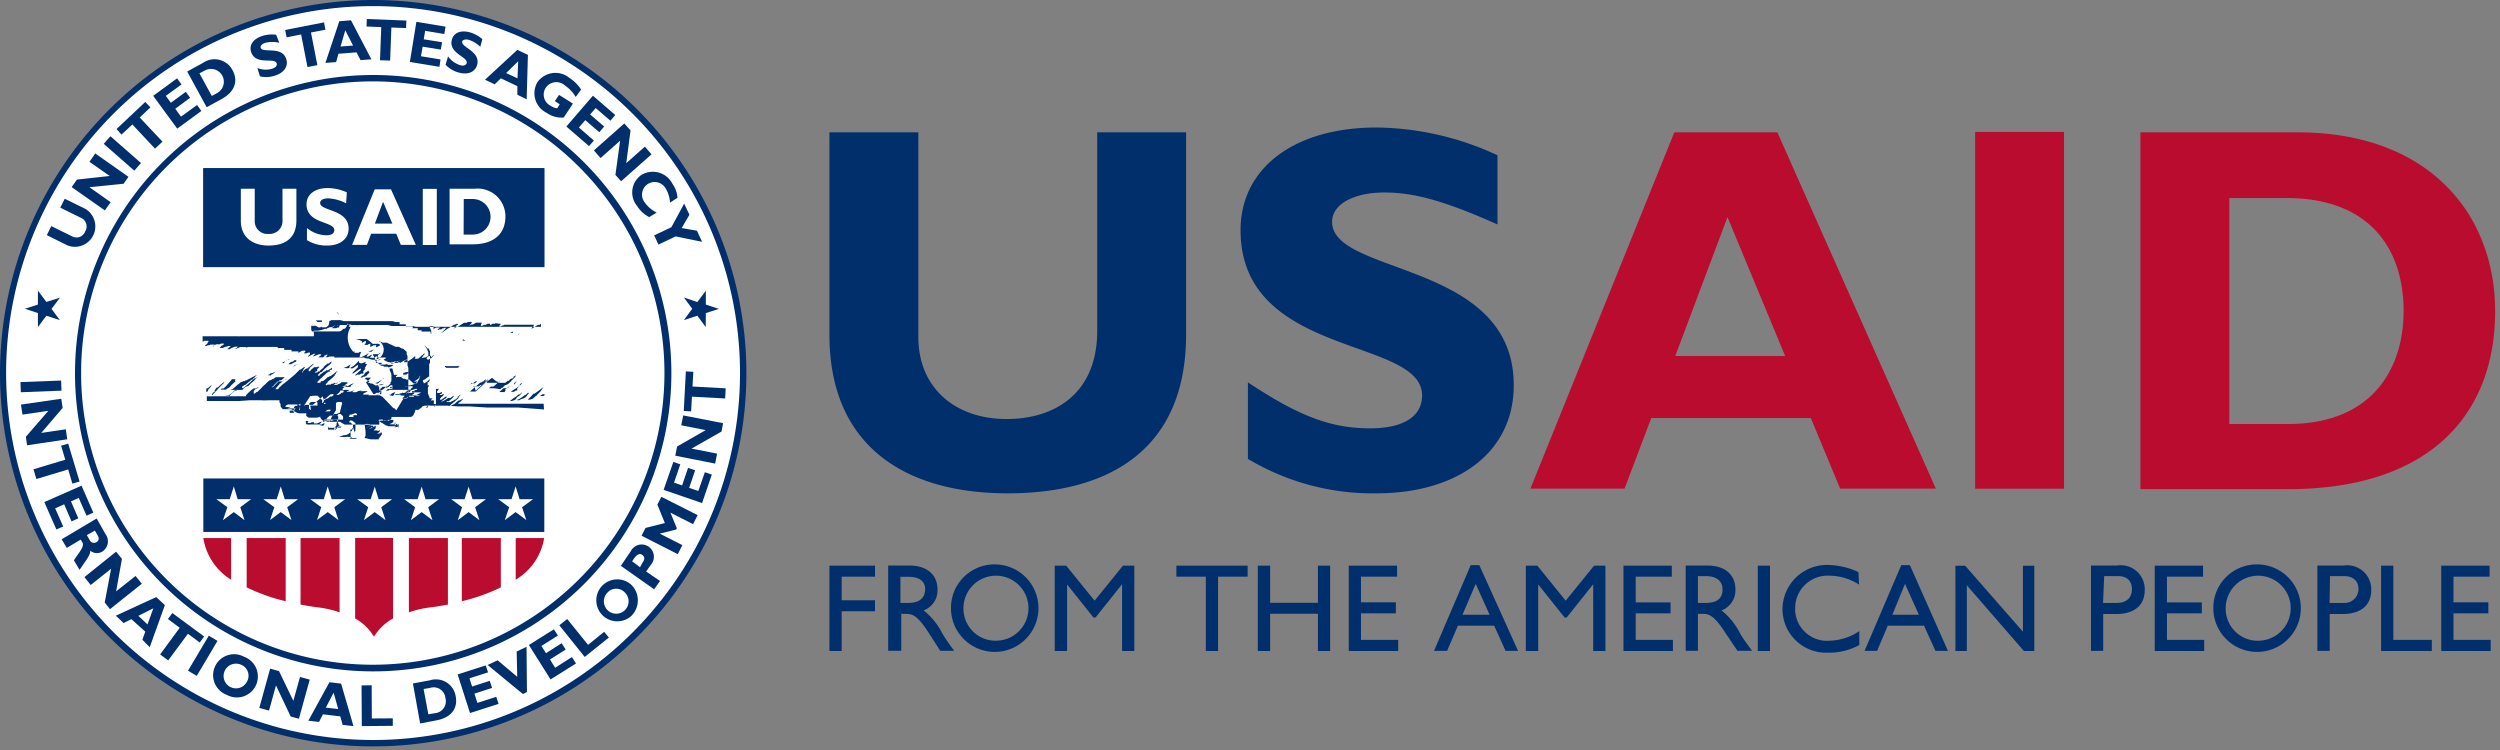 <svg width="180" height="54" fill="none" xmlns="http://www.w3.org/2000/svg"><rect width="100%" height="100%" fill="#808080" stroke="none"/><path d="M.25 26.86a26.65 26.65 0 1126.61 26.67A26.64 26.64 0 01.25 26.86z" fill="#fff"/><path d="M26.86 48.1A21.24 21.24 0 105.62 26.86 21.25 21.25 0 0026.86 48.1z" fill="#fff"/><path d="M85.4 9.53v14.54c0 8.51-5.8 11.45-12.84 11.45-7.46 0-12.84-3.46-12.84-11.41V9.53h6.4v14.73c0 3.69 2.67 5.91 6.36 5.91 3.39 0 6.52-1.77 6.52-6.36V9.53h6.4zm22.42 6.63c-3.73-1.66-5.95-2.3-8.14-2.3-2.19 0-3.77.83-3.77 2.11 0 3.88 13.08 2.79 13.08 11.76 0 4.93-4.15 7.79-9.87 7.79a17.49 17.49 0 01-9.27-2.48v-5.51c3.69 2.45 6 3.31 8.78 3.31 2.44 0 3.76-.86 3.76-2.37 0-4.22-13.07-2.68-13.07-11.9 0-4.45 3.84-7.39 9.8-7.39 3.01.038 5.976.72 8.7 2v4.98zM63 41.52h-2.4v1.7H63v.79h-2.4v2.86h-.88v-6.14H63v.79zm2.5-.8c1.24 0 2 .66 2 1.72a1.54 1.54 0 01-1 1.51 5 5 0 011.37 1.7c.26.42.41.63.83 1.21h-1l-.81-1.26c-.81-1.26-1.18-1.4-1.63-1.4h-.37v2.66h-.94v-6.14h1.55zm-.67 2.69h.57c.94 0 1.21-.49 1.21-1s-.36-.88-1.21-.88h-.57v1.88zm6.93-2.77a3.15 3.15 0 11-3.29 3.15 3.13 3.13 0 013.29-3.15zm0 5.49a2.34 2.34 0 10-2.39-2.34 2.308 2.308 0 002.39 2.34zm9.91.74h-.88v-4.78h-.02l-1.89 2.37h-.15l-1.89-2.37h-.01v4.78h-.89v-6.14h.83l2.04 2.52 2.04-2.52h.82v6.14zm8.16-5.35H87.7v5.35h-.88v-5.35H84.7v-.79h5.13v.79zm5.94 5.35h-.88v-2.68h-3.44v2.68h-.89v-6.14h.89v2.67h3.44v-2.67h.88v6.14zm4.82-5.35h-2.6v1.85h2.51v.79h-2.51v1.91h2.68v.8h-3.56v-6.14h3.48v.79zm8.71 5.34h-.9l-.82-1.81h-2.61l-.78 1.81h-.94l2.64-6.17h.62l2.79 6.17zm-4-2.6h1.95l-1-2.22-.95 2.22zm10.29 2.61h-.88v-4.78h-.02l-1.89 2.37h-.15l-1.89-2.37h-.01v4.78h-.89v-6.14h.83l2.04 2.52 2.04-2.52h.82v6.14zm4.78-5.35h-2.6v1.85h2.51v.79h-2.51v1.91h2.68v.8h-3.56v-6.14h3.48v.79zm2.58-.8c1.25 0 2 .66 2 1.72a1.55 1.55 0 01-1 1.51 4.997 4.997 0 011.36 1.7c.26.42.42.63.84 1.21h-1.05l-.85-1.26c-.81-1.26-1.18-1.4-1.63-1.4h-.37v2.66h-.88v-6.14h1.58zm-.7 2.69h.56c1 0 1.22-.49 1.21-1-.01-.51-.35-.93-1.21-.93h-.56v1.93zm5.19-2.68h-.88v6.14h.88v-6.14zm6.41 1.36a4.003 4.003 0 00-2.11-.64 2.342 2.342 0 00-2.49 2.35 2.29 2.29 0 002.48 2.33 4 4 0 002.14-.69v1a4.431 4.431 0 01-2.22.55 3.14 3.14 0 01-3.31-3.07 3.2 3.2 0 013.37-3.24c.727.026 1.442.2 2.1.51l.04.9zm6.4 4.77h-.9l-.82-1.81h-2.61l-.77 1.81h-.9l2.64-6.17h.62l2.74 6.17zm-4-2.6h1.91l-1-2.22-.91 2.22zm10.22 2.61h-.75l-4.11-4.73v4.73h-.82v-6.14h.7l4.16 4.75v-4.75h.82v6.14zm5.95-6.15a1.72 1.72 0 012 1.77c0 1-.64 1.72-2.07 1.72h-.92v2.65h-.88v-6.14h1.87zm-1 2.69h1c.66 0 1.08-.35 1.08-1 0-.45-.24-.93-1-.93h-1l-.08 1.93zm7.2-1.89h-2.6v1.85h2.51v.79h-2.51v1.91h2.68v.8h-3.56v-6.14h3.48v.79zm4.04-.88a3.15 3.15 0 11-3.3 3.15 3.125 3.125 0 012.045-2.96 3.132 3.132 0 011.255-.19zm0 5.49a2.337 2.337 0 002.111-1.492 2.335 2.335 0 00-.551-2.526 2.34 2.34 0 00-3.97 1.678 2.307 2.307 0 00.691 1.685 2.285 2.285 0 001.699.655m6.09-5.41a1.73 1.73 0 012 1.77c0 1-.65 1.72-2.07 1.72h-.92v2.65h-.89v-6.14h1.88zm-1 2.69h1a.998.998 0 001.08-1c0-.45-.25-.93-1.05-.93h-1l-.03 1.93zm4.59 2.66h2.77v.8h-3.65v-6.14h.88v5.34zm6.93-4.55h-2.6v1.85h2.51v.79h-2.51v1.91h2.68v.8h-3.56v-6.14h3.48v.79zM0 26.86A26.87 26.87 0 1026.86 0 26.89 26.89 0 000 26.86zm.44 0a26.42 26.42 0 1126.42 26.42A26.45 26.45 0 01.44 26.86z" fill="#002F6C"/><path d="M5.4 26.86A21.47 21.47 0 1026.86 5.4 21.48 21.48 0 005.4 26.86zm.44 0a21 21 0 1142 0 21 21 0 01-42 0z" fill="#002F6C"/><path d="M39.19 34.45H14.64v3.85h24.55v-3.85zm0-22.34H14.64v7.12h24.55v-7.12z" fill="#002F6C"/><path d="M39.19 12.11H14.64v7.12h24.55v-7.12zm11.63 10.43l-.01 1.01-.6-.82-.97.32.6-.82-.6-.81.97.33.61-.82v1l.94.31-.94.3zm-48.09-.61v-1.01l.61.82.98-.31-.61.81.6.81-.97-.32-.61.82v-1.01l-.94-.31.94-.3zm1.93-7.62l1.49.73a1.47 1.47 0 01-1.29 2.63l-1.49-.74.32-.65 1.51.74a.66.66 0 00.93-.35.68.68 0 00-.33-1l-1.46-.72.32-.64zm4.59-1.58l-.35.5-2.46.25 1.53 1.08-.42.59-2.39-1.68.38-.54 2.36-.26-1.46-1.02.42-.6 2.39 1.68zm-1.3-2.922l-.482.549 2.204 1.93.481-.548-2.204-1.931zm2.88-2.078l-.77.73 1.64 1.74-.54.5-1.63-1.74-.78.73-.36-.4 2.07-1.95.37.39zm3.67.26l-1.74 1.27-1.73-2.36 1.72-1.26.32.44-1.13.82.36.5 1.08-.79.31.43-1.07.79.41.57 1.16-.84.31.43zm.11-3.46a1.46 1.46 0 012.13.52c.4.73.23 1.53-.8 2.09l-1.06.58-1.4-2.57 1.13-.62zm.64 2.38l.42-.23a.925.925 0 00-.89-1.62l-.42.22.89 1.63zm4.86-3.83a2.17 2.17 0 00-1 0c-.25.08-.38.22-.34.36.14.42 1.52-.16 1.84.81.17.53-.18 1-.8 1.19a2 2 0 01-1.09.06l-.19-.6a1.64 1.64 0 001.06.05c.27-.09.38-.23.33-.39-.15-.46-1.51.18-1.84-.82-.16-.49.15-.94.8-1.15a2.34 2.34 0 011-.09l.23.58zm3.32-.94l-1.04.2.46 2.35-.71.14-.46-2.35-1.04.21-.11-.53 2.8-.55.1.53zm3.31 2.13l-.78.06-.29-.56-1.3.1-.17.6-.77.06 1-3 .84-.07 1.47 2.81zm-1.88-2.09l-.34 1.17.9-.07-.56-1.1zm4.38-.16l-1.06-.04-.09 2.38-.73-.02.09-2.39-1.06-.04.02-.54 2.85.11-.02.54zm2.4 2.79l-2.13-.35.47-2.89 2.1.35-.09.53-1.38-.23-.1.61 1.32.21-.09.53-1.31-.21-.12.69 1.41.23-.08.53zm2.94-1.44a2.12 2.12 0 00-.82-.5c-.25-.07-.44 0-.48.11-.12.43 1.35.71 1.07 1.7-.16.54-.7.72-1.33.54a2 2 0 01-.94-.56l.18-.6c.213.296.514.516.86.63.26.08.44 0 .48-.14.13-.46-1.35-.7-1.06-1.71.14-.49.65-.69 1.3-.51a2.4 2.4 0 01.89.49l-.15.55zm3.34 3.78l-.67-.33V6.2l-1.19-.56-.44.43-.7-.33 2.33-2.15.76.36-.09 3.2zm-.61-2.74l-.87.85.82.38.05-1.23zm4.14 2.57a2.54 2.54 0 00-.77-.82.92.92 0 00-1.4.18.901.901 0 00.37 1.28c.141.095.302.156.47.18l.18-.29-.35-.23.3-.45 1 .63-.66 1a1.85 1.85 0 01-1.24-.34 1.57 1.57 0 01-.65-2.21 1.59 1.59 0 012.3-.3c.337.216.623.503.84.84l-.39.53zm.96 3.54l-1.63-1.41 1.91-2.22 1.61 1.39-.35.41-1.06-.91-.4.46 1.01.87-.35.41-1.01-.87-.46.53 1.08.94-.35.4zm2.31 2.53l-.41-.46.34-2.46-1.41 1.25-.48-.55 2.19-1.94.45.5-.31 2.36 1.34-1.19.48.55-2.19 1.94zm2.02 2.58a2.24 2.24 0 01-.87-.8 1.53 1.53 0 01.32-2.24 1.59 1.59 0 012.23.65 2 2 0 01.36 1l-.54.35a2.2 2.2 0 00-.3-1 .91.91 0 10-1.51 1c.222.304.513.55.85.72l-.54.32zm1.6.73l.92-1.7.38.8-.56.96 1.1.19.37.8-1.9-.39-1.24.59-.31-.66 1.24-.59zM4.4 27.399l-2.928.112.028.73 2.928-.113-.028-.73zM1.95 32.06l-.09-.61 1.62-1.87-1.86.27-.11-.72 2.9-.42.1.66-1.54 1.8 1.77-.26.1.72-2.89.43zm3.26 2.76l-.3-1.02-2.29.69-.21-.7 2.29-.69-.3-1.01.51-.15.82 2.73-.52.15zm-1.15 3.3l-.87-1.97 2.68-1.18.85 1.94-.49.22-.56-1.28-.56.25.53 1.22-.49.22-.53-1.23-.65.29.58 1.31-.49.21zm3.54.34a.87.87 0 01-.23 1.25.74.74 0 01-.87-.06c0 .33-.24.59-.77 1.38l-.41-.69c.38-.59.8-1 .6-1.31l-.11-.18-1 .6-.37-.62 2.52-1.5.64 1.13zm-1.35.07l.2.34a.34.34 0 00.49.17c.19-.11.22-.29.07-.53l-.18-.31-.58.33zm1.67 5.33l-.38-.48.46-2.43-1.47 1.17-.45-.57 2.28-1.83.42.52-.42 2.34 1.4-1.11.45.56-2.29 1.83zm2.86 2.74l-.53-.54.21-.58-1-.9-.56.28-.56-.53 2.91-1.34.62.58-1.09 3.03zm.26-2.8l-1.08.54.66.62.42-1.16zm3.34 2.46l-.85-.63-1.42 1.92-.58-.43 1.41-1.92-.85-.63.32-.43 2.29 1.69-.32.43zm.653-.49l-1.495 2.52.628.372 1.495-2.52-.628-.372zm1.297 4.26a1.513 1.513 0 01-.85-2.043 1.51 1.51 0 012.1-.697 1.508 1.508 0 01.85 2.043 1.512 1.512 0 01-2.1.697zm1-2.18a.89.89 0 10.47 1.19.85.85 0 00-.47-1.19zm4.19 3.9l-.59-.16-1.06-2.24-.5 1.81-.7-.19.78-2.83.64.18 1.03 2.14.48-1.72.7.19-.78 2.82zm3.93.53l-.78-.09-.17-.61-1.25-.15-.28.55-.77-.09 1.52-2.77.84.1.89 3.06zm-1.43-2.41l-.56 1.08.89.1-.33-1.18zm4.26 2.39l-2.23.02-.02-2.93.73-.01.01 2.39 1.51-.01v.54zm2.68-3.28a1.44 1.44 0 011.85 1.15c.16.83-.26 1.53-1.41 1.74l-1.15.22-.52-2.88 1.23-.23zm-.12 2.45l.46-.08a.86.86 0 00.77-1.09.849.849 0 00-1.11-.73l-.46.08.34 1.82zm5.06-.75l-2.06.66-.89-2.78 2.02-.65.17.5-1.34.43.19.59 1.27-.41.17.51-1.27.41.21.67 1.36-.44.17.51zm2.04-.85l-.29.14-2.54-2.09.72-.34 1.41 1.19-.04-1.82.71-.34.03 3.26zm3.53-2.06l-1.83 1.15-1.56-2.48 1.8-1.13.29.45-1.19.75.33.52 1.13-.72.29.46-1.13.71.37.6 1.21-.77.29.46zm2.37-1.87l-1.74 1.4-1.83-2.28.57-.45 1.5 1.86 1.16-.94.34.41zm1.61-1.55a1.51 1.51 0 110-2.25 1.57 1.57 0 010 2.25zm-1.75-1.64a.89.89 0 101.28-.06.85.85 0 00-1.28.06zm1.72-3.03a.878.878 0 011.538-.043.88.88 0 01-.108 1.043l-.33.47 1 .68-.42.6-2.4-1.69.72-1.06zm.66 1.16l.17-.31c.2-.28.17-.44 0-.57-.17-.13-.36-.08-.59.24l-.15.21.57.43zm1.25-4.51l.29-.56 2.61 1.32-.33.65-1.63-.83.46 1.12-.05.1-1.18.29 1.63.83-.33.65-2.61-1.33.29-.56 1.39-.35-.54-1.33zm3.92-2.16l-.7 2.05-2.77-.95.7-2.01.5.17-.45 1.32.58.2.43-1.26.51.17-.43 1.27.66.22.47-1.35.5.17zm.81-3.7l-.11.6-2.16 1.23 1.84.36-.14.72-2.87-.57.13-.66 2.06-1.18-1.76-.35.14-.71 2.87.56zm-2.14-3.7l-.06 1.06 2.39.13-.04.73-2.39-.13-.06 1.06-.53-.03.15-2.85.54.03z" fill="#002F6C"/><path fill-rule="evenodd" clip-rule="evenodd" d="M23.04 29.32a.231.231 0 00-.07-.07h-.06v.18a.699.699 0 00-.16.14l.2-.07H23m1.3-7.04v.06l.06.14v-.07a.33.33 0 00-.06-.12h-.07a.329.329 0 00-.1 0m.43.79l-.09.08s-.08.08-.13.07a.07.07 0 01-.06 0v-.11l-.07.07h-.05a.459.459 0 01-.07.07l-.07.07-.06.06-.07.06h-.05.36l.12-.05h.1v-.06l.06-.14c.01-.04.01-.08 0-.12l-.11.15m-.65.01l-.08.08s-.06.06-.1.09h-.05l-.09.09h.1l.2-.22a.76.76 0 00.16-.26m-.67.33h-.06l-.08.07-.05.05a.18.18 0 000 .09h.11v-.05m13.82.28h-.25.05l.19-.1m.46.15v.05h.1-.19m-10.46.69a.52.52 0 00-.11-.1l-.06-.06-.1-.07-.06-.05-.11-.07h-.79l.24.06c.074.025.144.059.21.1a.15.15 0 010 .1h.05l.09-.06.1-.05h.05c.01.03.01.06 0 .09a.3.3 0 010 .06.38.38 0 00-.1.12h.23a.29.29 0 01.19-.08.19.19 0 010 .08v.16l.15-.08s.06 0 .07-.05c.01-.05 0 0 .05 0h.08a.06.06 0 01.07 0 .19.19 0 010 .08.159.159 0 000 .07.758.758 0 00.18-.09s.07 0 .09-.07c.02-.07-.08-.07-.13-.1m6.29-.22h-.26.07v-.11l.19.11zm-6.72.73h-.15l-.11.06a.11.11 0 00.08 0h.15s.11-.13.16-.17l-.25.11m-5.82.59h-.06l-.15.11h-.06l-.11.1v.08h-.22.05l.09-.06.09-.06m.82-.1h-.07l-.09.07-.08.06h-.07a.721.721 0 00-.22.17h.2c.054-.037.111-.07.17-.1a.392.392 0 01.16-.07l.06-.07c.06-.07 0 0-.07 0m.1.29h-.14l-.16.13-.07.06c.134-.09.275-.17.42-.24m11.73.14h-1.04a.14.14 0 00-.09 0 .09.09 0 000 .07h.06v.05h.83s.08 0 .1-.06c.02-.06.07 0 0-.09h-.08m-9.99.05h-.06l-.17.13h-.08l-.09.06h-.08l-.09.09h.3l.07-.06m6.54-.07h-.1l-.09.06H29h.17s0-.05.06-.07h.06-.05m-7.57.09h-.08l-.26.26-.05.05h.12l.11-.07h.06l.05-.07a.07.07 0 000-.06m2.18 0l-.14.06h-.14v.07a.855.855 0 00.1-.08s.09 0 .07-.08m5.74.1h-.18a.667.667 0 00-.17.06h-.05v.06a.141.141 0 000 .06h.23l.07-.06.18-.16a.598.598 0 01-.11.06m.38.05l-.09.06h-.11v.05h.1c.036.01.074.01.11 0l.09-.07.13-.14v-.06h-.06m-13.76 1.77h.27l.08-.06.14-.1.06-.06.1-.09.12-.09a.12.12 0 00.05 0h.07l.21-.2h-.05l-.13.1h-.06.2l-.06.06h-.06l-.12.1h-.09a.35.35 0 01-.1.08.278.278 0 01-.09.07.459.459 0 01-.07.07 1.374 1.374 0 00-.16.18h.14m19.48-1.23l-.11.09-.08.08-.13.12-.11.1-.15.14h-.18l-.17.12c.23 0 .5 0 .72.06.04.01.08.01.12 0l.1-.09h.05c.058-.068.122-.132.19-.19h.06l.08-.06h.05l.25-.23s0-.05.06-.07l.07-.08s.07-.06.1-.1l.08-.09a.18.18 0 000-.07.24.24 0 00-.08.06l-.08.05v.06l-.09.06h-.07l-.14.11v.05h-.11l-.08.07-.09.07h-1.33v-.07l.18-.14.08-.06.07-.06a.098.098 0 00.05 0 .12.12 0 00.05 0 .86.86 0 00.47.3v-.06l-.1.08M35 27.3l-.11.07-.11.11h-.05l-.07.06h-.07l-.12.1-.23.2c-.054.05-.11.096-.17.14l-.08.08a.18.18 0 00-.08.07l-.06.06a.21.21 0 00.11 0h.29l.08-.07c.049-.04.096-.084.14-.13a1 1 0 00.15-.14l.08-.06a.765.765 0 01.09-.09.271.271 0 01.08-.07.453.453 0 01.09-.1l.07-.08h.06v-.05a.347.347 0 00.05-.08s-.05 0-.07.05a.393.393 0 00-.1.08.578.578 0 01-.12.1l-.12.12v.05a.18.18 0 01-.07 0h-.06l-.13.1h-.22l-.23.06h-.06.07l.07-.06h.08c.01.106.034.21.07.31l.07-.06.18-.18a.429.429 0 00.1-.09l.12-.12.08-.09.07-.06.06-.06.06-.07-.06.05m-17.97-.15h-.25l-.46.53-.06.05-.09.09h-.14l-.07.08h.4s0-.05.08-.07l.05-.05h.06l.07-.08.06-.06a.38.38 0 01.11-.11.803.803 0 01.13-.13l.06-.06a.23.23 0 00.07-.07h-.08m10.45.01l-.21.12h-.09v.06h.06a.24.24 0 00.1 0l.11-.1a.518.518 0 00.11-.1l.17-.17h.05m9.54.2l-.08.07a.362.362 0 00-.09.08v.1a.07.07 0 000 .06v-.06l.07-.07s0-.08.08-.11v-.06l.06-.06m-21.06.14h-.08l-.06.05-.06.06a.968.968 0 00-.16.14l-.08.07-.06.05h-.07a.83.83 0 00-.08.12.422.422 0 00-.07.13h.1a.452.452 0 00-.3.28h.08v-.05a.427.427 0 00.1-.09l.1-.1.09-.1.09-.11.2-.2.26-.25zm21.43.05h-.06l-.11.09v.08l-.09.08s-.1.06-.13.09a2.83 2.83 0 01-.29.18l-.14.11h-.07.3l.12-.09h.11v-.16m.01.62l.16-.1.08-.09.07-.08v-.06l-.08.09-.08.06h-.06l-.11.09-.07.06-.08.05-.16.11-.13.1-.06.07a.75.75 0 00.39-.12m-9.45-1.13a.64.64 0 00-.18.1h-.31l-.07.06h-.06.13l.09-.05.07-.06h.06l.27-.05zm.23.16l-.1.06h-.25l-.06.06-.13.1h-.07a.56.56 0 00.16.07h.06l.13-.09.12-.11a.31.31 0 00.08-.11h-.09m8.96.07h-.08l-.06.05-.08.06h-.24a.18.18 0 01-.08.07l-.06.06a.593.593 0 00-.08.08s-.05 0-.06.07h.34l.08-.08v-.14l.32-.17zm.81.9c.09-.024.177-.057.26-.1l.09-.07.06-.07.08-.11.08-.11h-.08a.734.734 0 01-.09.08l-.09.09a.1.1 0 00-.05 0l-.1.08-.09.06a1.82 1.82 0 01-.24.16h-.05a.112.112 0 00-.06.07h.14m-9.13-.87h-.19l-.08.06h-.06a.793.793 0 01-.15.12h.16s.05 0 .09-.07a.18.18 0 010-.07.39.39 0 00.08-.1l.05-.06m.29.39l-.12.06-.12.06a.498.498 0 00-.07.08h-.11l.09.06a.18.18 0 00.11 0l.03.05.06-.07h.05m.64-.2l-.09.06h-.09l-.09.05a.18.18 0 00-.07 0h-.19a.09.09 0 000 .05h.28a.13.13 0 01.09 0v.06h-.12.4v.06l-.15.14a.23.23 0 00.14 0h.13l.07-.06.13-.09s.07-.06.08-.09v-.08h-.28s0-.05.06-.08 0-.06.08-.08v-.12l-.13.12-.08.08h-.07a.09.09 0 01-.09 0 .08.08 0 010-.08v-.05a.16.16 0 000-.08l.05-.08a.981.981 0 000-.1l-.06.37zm-3.15-2.29v.07a.168.168 0 010 .05.24.24 0 00.08.06.649.649 0 00.16 0l.27-.11-.05.06v.05a.07.07 0 000 .06h.12l-.18.32h.08l-.09.1-.08.08v.12a.15.15 0 010 .07h-.17l-.08.07h-.18a.291.291 0 01-.11.06h-.07l.06-.06a.35.35 0 00.11-.1l.09-.08.07-.07h.05v-.06h.05v-.13l-.17.1a.299.299 0 00-.1.07l-.32.21v-.08l.13-.13.19-.2.05-.05v-.06a.08.08 0 000-.11c-.074.04-.144.088-.21.14l-.15.1a.1.1 0 01-.05 0l-.1.01v-.08a.378.378 0 00-.12.05h-.08s-.08.05-.12 0h-.21l.13-.05a.711.711 0 00.18-.08c.08-.053.163-.1.25-.14a.59.59 0 00-.14.23h.11l.14-.07.09-.06m1.12.46l-.05.08-.06.07a.12.12 0 00-.06.06l-.06.07c-.06.07 0 0-.07 0a.12.12 0 010 .05h-.13l-.09.06h-.12c.044-.05.09-.096.14-.14h.05l.11-.12v-.06l.08-.05.17-.11m-6.78.16l-.12.09h-.05l-.07.08h-.16v-.06h.06l.1-.1h.12l.24-.12" fill="#002F6C"/><path fill-rule="evenodd" clip-rule="evenodd" d="M18.51 26.98l-.12.12a1.379 1.379 0 01-.17.17l-.06.07h-.06a.47.47 0 00-.1.1l-.14.1-.09.08a.222.222 0 01-.07.06l-.06.05h-.06l-.06.06s-.07 0-.08.07a.079.079 0 000 .08h.07l.12-.09.09-.08.1-.08.09-.08.1-.08.06-.06a.515.515 0 01.11-.1l.08-.07.08-.06h.05s.08-.07.13-.09l-.15.17a.389.389 0 00-.08.1.328.328 0 00-.11.09l-.09.07c-.08.06-.15.15-.23.22h-.08l-.07.06h-.05a.78.78 0 01-.09.09.427.427 0 00-.11.12h-.9.06l.08-.05h.05a.339.339 0 01.09-.08l.28-.25.11-.08.06-.05.07-.06h.07l.08-.06a.1.1 0 00.05 0h.05l.06-.05h.06m16.19.26a.1.1 0 01.06 0l.08-.06.07-.05.14-.1h.08l-.1.12-.07.09-.06.07.13-.19-.08.07a.15.15 0 00-.07 0h-.2m-18.65.15h-.06l-.07.07-.15.13h-.06l-.06.05v.21h.06l.06-.06v-.06l.05-.06" fill="#002F6C"/><path fill-rule="evenodd" clip-rule="evenodd" d="M39.14 29.07H33V29h.07v-.05h.05l.07-.07.09-.08.08-.08a.931.931 0 00-.29.12h-.06l-.15.12-.06.06-.1.07-.15.08s-.15.1-.19.06l.09-.08a.533.533 0 01.14-.12l.12-.1.16-.14.15-.14v-.06l.06-.06s.06-.06.08-.1c.02-.04-.06 0-.08.05l-.13.09v.06l-.1.09a.19.19 0 00-.07.06h-.06l-.11.09h-.06l-.1.08h-.32l.06-.06h.12l.15-.13a.736.736 0 00.13-.12l.06-.06.05-.06h-.08l-.07.05a.27.27 0 00-.1.08h-.18a2.66 2.66 0 01-.28.18l-.12.07h-.08v-.05h.07a.14.14 0 00.07-.06l.07-.06h.05a.35.35 0 01.1-.11l.06-.06h-.12l-.19.14a1.466 1.466 0 01-.13.08h-.09v-.08a.17.17 0 01.08-.06v-.06h.05l.15-.15a.09.09 0 010-.05h-.08l-.07.06h-.16l.06-.07h.05l.06-.07v-.06c0-.06 0 0-.06 0l-.09.05h-.05a.11.11 0 01-.08 0c-.06 0-.07 0-.08-.09a.21.21 0 00.07-.11l.08-.09h-.22a.18.18 0 000 .07v.13a.242.242 0 000 .07.159.159 0 010 .07v.07a.12.12 0 000 .09v.08a.965.965 0 000 .09v.27a.31.31 0 010 .1.19.19 0 000 .08l-.05.07v.05l-.06.06h-.12.09s0-.05.07-.06a.149.149 0 00.06-.05.3.3 0 010-.1h-.14a.08.08 0 010-.08v-.12a.111.111 0 000-.06h-.17a.07.07 0 01-.06 0l.06-.07.09-.08h-.23v-.06l-.07-.16a.433.433 0 00-.05-.12v-.16a.208.208 0 010-.06.07.07 0 000-.05.19.19 0 010-.08.07.07 0 010-.05v-.07a.27.27 0 00.09-.12h-.11c.005-.06.005-.12 0-.18v-.05h.06l.08-.09a.298.298 0 000-.08.141.141 0 000-.06 1.136 1.136 0 01-.15.16l-.12.08-.14.08c0-.07-.09-.13-.07-.22a.24.24 0 00.08-.06h.05l.15-.12.12-.09h.05a.172.172 0 010 .07.31.31 0 010 .13v.05c-.01.06-.01.12 0 .18v.15-1.38a.593.593 0 000-.08.24.24 0 01.06-.11v-.25a.22.22 0 000-.08v-.06a.192.192 0 000-.07v-.08a.277.277 0 010-.09.418.418 0 010-.1v-.1a.758.758 0 00-.07-.12.562.562 0 000-.08h-.1l-.11-.13-.12-.12.11.17.11.18a.1.1 0 010 .05.666.666 0 01.06.12v.06c.003.03.003.06 0 .09v.09a.11.11 0 010 .06l.19-.07a.25.25 0 010 .08.417.417 0 010 .05l.22-.2a.259.259 0 01-.05.09l-.08.09-.08.09h-.05a.93.93 0 01-.12.09.129.129 0 01-.09 0s-.06-.07-.08-.11l.06-.06a.941.941 0 00.09-.12c-.066.05-.136.093-.21.13l-.39.06h.06c.06 0 .07-.06.1-.09 0 0 .07-.06.08-.11a.16.16 0 01.07-.07v-.11l-.14.16s-.06 0-.09.07l-.16.13a.24.24 0 01-.08.06h-.25l.06-.05v-.11h-.06c-.066.068-.14.129-.22.18a.209.209 0 01-.11.07c-.073.059-.15.112-.23.16h-.2a.33.33 0 01.12-.14h.06l.11-.1-.15.07-.16.07-.21.13h-.21c0-.05 0-.09.06-.12a.118.118 0 00.07-.07h.05a.552.552 0 00-.15.08l-.12.05h-.06l-.18.12h-.15v-.06a.15.15 0 00.05-.06h.05c-.065.022-.128.05-.19.08h.98-.16a.148.148 0 01-.07 0 .09.09 0 010-.06h.05-.4c-.05 0 0 0 0-.08h.06l-.27.09h-.32l-.09-.07h-.06l-.08-.07h-.07v-.08h.08l.05-.06a.07.07 0 000-.06h-.52a.356.356 0 01-.11 0v-.09s-.08 0-.12.06l-.1.05h-.32s.06 0 .09-.09l.05-.06.06-.06h-.08l-.08.05-.14.08h-.08a.06.06 0 010-.07l.14-.19-.16.1-.17.09-.2.1h-.12c-.03 0 0-.06 0-.08a.18.18 0 000-.07l.05-.08v-.07a.18.18 0 00.05-.07h-.11l-.08.06h-.32l.06-.08h-.13a1.51 1.51 0 01-.18-1.79h-.11c-.05 0 0 0 0-.08a.2.2 0 01.08-.08h.05l.06-.05a2.78 2.78 0 01-.31.08v-.31a.743.743 0 010 .17.612.612 0 01-.05.12.546.546 0 010 .11.617.617 0 00-.07.1l-.07.08h-.06c-.06 0-.11.06-.15.11a.806.806 0 01-.16.08h-.05a.323.323 0 01-.09 0h-1.07a.14.14 0 01-.09 0h-.45a.347.347 0 00-.13 0h-.12s0-.06-.05-.09a.797.797 0 010-.09.627.627 0 010-.07v-.15c0-.02 0 0 .1 0h.14a.11.11 0 01.08 0 .861.861 0 01.19.11h.06a.37.37 0 00.16 0h.34l.09-.07.08-.07a.942.942 0 00.06-.24v-.09h.07l.06-.05h.68l.22.07h2.92a.985.985 0 00.17 0h.43l.22.07h.29c.01 0 0 .07 0 .09v.07h.44a.13.13 0 010 .09v.05c.04.007.08.007.12 0h.35s.06 0 .06.08l-.07.06h.41a.316.316 0 000 .09v.06h.27a.19.19 0 010 .09c.06.01.12.01.18 0H31v.07s0 .09.05.12v.06-.29a.472.472 0 00-.06-.15l-.06-.14v-.06h.28a.18.18 0 010 .1v.07c0 .07.06 0 .07 0l.11-.07h.15a.423.423 0 01.12 0 .19.19 0 01-.06.07s-.07.08-.11.11h.08l.08-.05h.13l.09-.07a.13.13 0 01.08 0l.08-.05h.06v.06l-.05.06a.75.75 0 01-.09.09l-.06.06a1.67 1.67 0 01-.14.13l.15-.09.11-.08.14-.1.13-.09a.1.1 0 01.05 0 .13.13 0 01.07-.06l.13-.09.15-.1c.05 0 .1 0 .16-.06a.34.34 0 01.14 0v.06c0 .06 0 0-.07 0s0 .06-.06.09l-.08.08-.1.09-.07.05.26-.14h.06l.13-.08.12-.08.12-.07.12-.08h.19a.38.38 0 01.13-.06h.14a.08.08 0 01.08 0 .09.09 0 010 .09s-.06.07-.09.09l-.08.07.19-.07h.09l.13-.08.1-.05h.41a.29.29 0 01-.07.12v.11h.09l.12-.07h.13l.14-.08h.17v.08h.07l.1-.08h.17c.07-.08.22 0 .34 0h.08v.06l-.05.05a.17.17 0 00-.06.08h.12l.1-.06h.05l.13-.06h2.1a.15.15 0 010 .08l-.06.05-.12.14h.07l.09-.06.2-.13a.463.463 0 01.16-.07h.08a.301.301 0 01.1-.07v.21h-3.19c-.07.005-.14.005-.21 0h-5.64l-.19-.06h-.95a.148.148 0 01-.07 0h-.51l-.27-.07h-.06a.07.07 0 00-.06 0h-1.68a1.077 1.077 0 01-.19 0h-.12a.378.378 0 01-.18 0h-.15a1.189 1.189 0 01-.22 0h-1.09l-.28.16h-.15l-.18.08h-.06l-.32.11-.29.06h-.29v.07a.21.21 0 000 .11v.08a.07.07 0 000 .05v.09h-1.88a.554.554 0 01-.13 0h-3.25a.996.996 0 01-.25 0h-2.5v.4l.12-.07h.08a.13.13 0 01.07 0h.16a.16.16 0 01-.07.12v.05l-.12.12s-.06 0-.06.08h.1l.09-.05h.06a.06.06 0 01.06 0l.07-.05h.31s0 .05-.06.07v.05h-.15.05a.754.754 0 01.13-.06l.13-.08h.05a.15.15 0 01.07 0h.12l.11-.05h.1a.161.161 0 01.1 0 .1.1 0 010 .06.16.16 0 00-.07.07h-.06a.902.902 0 00-.16.18h.23l.2-.09h.09l.1-.05h.18l-.1.09-.16.14h.17l.08-.05.14-.06.14-.07h.22c.02 0-.06.08-.09.11h-.05v.06l.2-.09.11-.05h.47l-.07.07h-.17.16l.18-.08h2.14v.08h.05a.2.2 0 00.08 0h.34v.13h.53a.546.546 0 010 .11h.49a.09.09 0 010 .06v.05l.17-.1.1-.06h.23a.192.192 0 010 .07l-.06.07-.06.05h.19a.982.982 0 01.2-.06h.07a.14.14 0 010 .07v.05a.44.44 0 01-.14.13v.06l.2-.11.11-.05a.36.36 0 01.22-.06l-.08.08a.459.459 0 01-.07.07v.05c.058-.019.115-.042.17-.07l.22-.09h.18s0 .09-.06.1l-.08.06-.06.06h.31l.16-.09h-.15.05a.35.35 0 01.14-.06l.13-.07v.07l-.05.06-.07.08h.16l.09-.05h.36a.06.06 0 010 .07.43.43 0 00.13 0h.22a.45.45 0 01.11 0h1.26a.585.585 0 01.14 0h.3l.15.07h.17a.731.731 0 10.71-1.28l.06.07c.06.07 0 0 .06 0h.06l.1.07h.32l.18.09.19.08.13.07a.666.666 0 00.15.06h.22l.13.08.09.05h.08l.07.06.12.11.07.06a.249.249 0 010 .07v.11l.06.12v.07a.248.248 0 000 .09v.13a.777.777 0 010 .11v.17a.141.141 0 000 .06v.05l.06.18v.12a.11.11 0 010 .05c.006.04.006.08 0 .12v1.75l-.07.12-.1.05h-.4a.35.35 0 01.11 0 .832.832 0 00.19-.07.463.463 0 01.07-.07h.06l.05-.06a.357.357 0 000-.09h-.16l-.12.06h1.22l-.14.05h-.13a.11.11 0 010-.08l.14-.07.08-.06h.08v-.06h-.61a.15.15 0 010-.09h.11l.16-.09a.323.323 0 01.09 0V28h-.11l-.28.09h-.2v-.06h.1l.18-.16v-.06h-.08a.099.099 0 01-.05 0h-.24a.5.5 0 01-.24 0h.23l.06-.06a.86.86 0 00.85-.62l-.11.06a.549.549 0 00.09-.14.19.19 0 000-.08.593.593 0 000 .08.43.43 0 000 .07v.06l-.1.07-.11.09-.09.06-.13.07h.31l-.06.07a.18.18 0 01-.08.07h-.19c-.01 0 0 0-.08-.07a.934.934 0 00-.15-.13.2.2 0 00-.08-.08h-.2l-.13-.06h-.08l-.12-.06-.05-.06c-.05-.06 0 0 .05 0a.31.31 0 01.11-.09h.05l.06-.05h.05s-.2.08-.3.13h-.32c0 .06-.07 0-.08 0v-.05s.09-.06.12-.1h-.26l-.12-.46h-.23c-.02 0 0 0 0-.07s0 0 .06-.05h.06l.11-.07a.27.27 0 00.08-.07h-.37a.091.091 0 01-.09 0l.1-.08a1.691 1.691 0 00-.24.06h-.37l.07-.06s.07 0 .08-.07h-.45a.25.25 0 000-.08.42.42 0 01.16-.11l.08-.05h-.13.28a1 1 0 00-.16.06h-.25v-.05h.05l.16-.36.1-.07s.06-.06.1-.08l-.12.05-.11.07h-.37v.06l.07.09c.03.058.058.118.08.18v.07a.09.09 0 000 .05l.07.06.09.07.05.05.08.07.07.06c.029.032.063.06.1.08h.12l.07.06h.22a.099.099 0 00.05 0l.09.08v.06h.05a.2.2 0 000 .08v.06c.046.077.086.157.12.24a.16.16 0 000 .09v.05a.09.09 0 010 .06v.28c0 .03 0 .08-.06.11a.532.532 0 000 .11l-.05.05a.65.65 0 00-.12.11.421.421 0 01-.12.08l-.1.09.21-.07a.13.13 0 00.07-.05s.07-.05.1-.09h.14a.28.28 0 010 .1.22.22 0 010 .08v.09h-.21l-.08.06h1.42a.07.07 0 00.05 0l.07-.06h.07v-.07.19c0 .01 0 0-.06.08l-.13.08h-.06.21a.161.161 0 01.1 0h.05a.26.26 0 01.15-.09c.05 0 0 .09 0 .11l-.08.08-.14.07-.14.07h.2s.1-.05.12 0a.1.1 0 000 .05h-.16a.18.18 0 01-.12 0h-.05a.43.43 0 000-.07v-.1l-.06-.07s-.05-.06-.07-.1l-.79 1.29h-.05a.1.1 0 010-.05l-.1-.09h-.06l-.83-.86h-.06l-.08-.07h-.19a.148.148 0 010-.06h.07a.23.23 0 00.07-.07l.06-.05c.04-.043.084-.083.13-.12a1.803 1.803 0 00-.24.12h-.15a.546.546 0 01-.14.09h-.09l-.53-.84c.08-.07.17-.13.24-.2l.05-.06a.27.27 0 00.07-.08h-.06a.09.09 0 01-.06 0h-.23l-.06.06-.05.05h.09l.08.06.08.06a.256.256 0 01.08 0v.08h-.09a.17.17 0 00-.1 0h.08c0 .06.16.05.19.11h.13l.14.08.09.06h.1s.07 0 .09.07h.09a.43.43 0 000 .07v.06a.13.13 0 010 .06v.1h.15c.05 0 0 0 0 .06a.11.11 0 010 .09.15.15 0 010 .07v.05h-.07a.05.05 0 01-.015-.062.05.05 0 01.015-.018v-.07c0-.07 0 .06-.07.08l-.07.07h-.19a.288.288 0 01-.16 0h.36l-.16.08a.148.148 0 01-.07 0h-.51v-.05c0-.05.05 0 .08 0h.17-.57s-.05 0-.05-.05l.09-.06a.602.602 0 00.11-.06c.06 0 .09-.06.14-.08h.06-.71.11l.11-.08a.917.917 0 01-.25.08l-.17.08h-.25v-.05l.12-.08h.18-.21l-.24.09h-.25v-.05h.07a.339.339 0 00.09-.08h-.31a.288.288 0 01-.16 0v-.09l.14-.12h.06a1.24 1.24 0 00.12-.11h-.08l-.17.06-.11.05h.62a.07.07 0 010-.06.14.14 0 01.07-.08h.05a.12.12 0 010-.05l.14-.11-.34.16a1.175 1.175 0 01-.15.09h-.22a.09.09 0 010-.05l.1-.09.1-.07h.25-.16c-.03 0-.08 0-.1-.08h-.4l-.07.06-.08.06h-.05l-.12.07h-.23s.07-.08.11-.1c.04-.02 0 0 .06 0h.05l.07-.06s0-.05.07-.06a.463.463 0 01.07-.07h.05l-.14.08-.12.07h-.2l-.07.06h-.11l-.08.06h-.21a.31.31 0 01-.12.05.08.08 0 010-.09.35.35 0 01.11-.1v-.05l.23-.19.15-.13.06-.07a.271.271 0 00.08-.07v-.05l.09-.09v-.05l.06-.07.08-.09c-.068.036-.131.08-.19.13l-.07.06-.07.06-.08.06-.12.08h-.05l-.08.06h-.06l-.08.08-.27.22h-.12l-.06.06v.05a.13.13 0 01-.06 0 .13.13 0 01-.13 0 .07.07 0 01-.05 0s0-.06.05-.09l.09-.1.27-.25.08-.07.08-.08.09-.09.08-.08h.05l.07-.08a.734.734 0 00.09-.08h.05s.08 0 .07-.1c-.01-.1-.06 0-.08 0l-.23.13h-.11a.19.19 0 01-.11.09h-.06a.3.3 0 01-.08.08l-.09.07-.13.09v.06h-.13V27l.11-.12.07-.08h.08l.08-.09.07-.07a.678.678 0 01.12-.12l.08-.07.14-.12.09-.07a.52.52 0 01.11-.1v-.05l.06-.06a.08.08 0 00-.07 0l-.08.05a.389.389 0 01-.1.08h-.07l-.27.22v.05a.687.687 0 01-.13.11l-.15.13v.05h-.12s-.05.06-.08.08h-.17l.06-.07h.06a.17.17 0 01.06-.06v-.12l.15-.12a.463.463 0 01.07-.07.2.2 0 01-.11.06h-.34l-.09.08-.1.09a1.24 1.24 0 01-.11.12h-.08a.1.1 0 010-.08v-.08c0-.08 0 0 .06 0v-.05c0-.06.1-.1.14-.15l.16-.16a.09.09 0 00-.06 0l-.14.11-.06.05-.09.07-.13.1h-.07l-.08.06-.18.18v.05h-.07s.05 0 .05-.08l.07-.08v-.05a.24.24 0 00.06-.08.12.12 0 01.05-.05v-.06h-.05l-.11.08-1.23 1.02-.11.08a.69.69 0 00-.13.11 1.379 1.379 0 00-.17.17h-.05v.05a.6.6 0 01-.08.08h-.18a.33.33 0 00.06-.1.2.2 0 00.06-.07l.08-.09a.12.12 0 00.05-.05l.06-.07v-.05a.099.099 0 00.05 0 .151.151 0 01.06 0v-.06l.06-.06h.05l.07-.06.09-.08h.05s.05 0 .05-.07l-.21.15-.08.05h-.27a1.13 1.13 0 01-.11.11l-.22.23-.09.08h-.11a.099.099 0 00.05 0 .19.19 0 01.07-.06l.09-.1a.3.3 0 01.08-.08l.19-.19h.05l.07-.07h.12l.13-.11.12-.11h-.65l-.11.08-.08.06h-.06l-.09.07h-.07l-.08.05-.1.09a.292.292 0 00-.09.09c-.06.07-.16.13-.22.2s-.06 0-.07.08l-.06.05-.07.08-.1.09-.11.12h-.06l-.14.12h-.07a.191.191 0 010-.07.1.1 0 010-.07v-.06l.08-.08.09-.08h.06l.07-.06.07-.06a1.328 1.328 0 00-.24.11h-.17v.05a.099.099 0 00-.05 0l-.11.09-.1.09a1.704 1.704 0 00-.19.19l-.07.08a.208.208 0 000 .06h-.44a.792.792 0 00-.16 0h-1.28a.839.839 0 01-.16 0 .405.405 0 01-.11 0h-.17a4.17 4.17 0 01-.5 0v.34h2.36l.71-.05h.88c.133.015.267.015.4 0a.12.12 0 00.08 0h.8v.14l.08.12v.17l.07.11.09.1h.81v.14l.12.07a.589.589 0 00.29.09h.47a.1.1 0 010 .07v.1a.43.43 0 00.1.09l.07.05h.59c.085-.017.169-.04.25-.07v.06a1 1 0 00.09.13l.05.05.08.06.16.07h1.05c.066.05.137.093.21.13l.11.07h2.5v-.06a.655.655 0 000-.14v-.08h.28a.358.358 0 00.19 0H28l.09-.07a.449.449 0 00.1-.09v-.11h1.06c.03.01.06.01.09 0h.26a.86.86 0 00.18-.14v-.05a.329.329 0 00.06-.1 1 1 0 00.06-.16v-.06a.45.45 0 01.11 0h.12l.11-.09a.535.535 0 00.12-.09l.05-.07.17-.05h.3a.321.321 0 01.14 0h1.22l.72.05h.82l1.25.08h2.24l1.9.14-.03-.41zm-16.4-6h.44v.11h-.16a.298.298 0 01-.14 0 .07.07 0 01-.06 0h-.05.08m2.7 6.58a.16.16 0 01.09 0l.06.06a.14.14 0 010 .07.22.22 0 01-.08 0h-.11a.84.84 0 01-.14.06h.13l-.1.07h-.27a.12.12 0 010-.09h.05v-.08h.11m-.48.85h.09-.15m-.24-2.58h.16a.1.1 0 01.07 0v.05s0 .07-.06.1h-.05s-.06 0-.08.06l-.17.1h-.16l.21-.17m-1 .45l.07-.07.15-.13c.052-.049.11-.092.17-.13h.07a.19.19 0 01.12 0v.07l-.12.1h-.12l-.1.09-.12.07h-.05l-.09.06s-.06.05-.1 0c-.04-.05 0 0 0-.05m0 .28h.12v.09h-.09m-1.47.15s.08-.06.11-.09h.54l.73-.62a.564.564 0 010 .08s0 .08.07.11c.005.03.005.06 0 .09a.172.172 0 010 .07.28.28 0 01-.06.09s0 .06-.06.05v-.2a.468.468 0 00-.07-.07c-.06 0-.12-.12-.18-.18l-.07-.07h-.08a.48.48 0 00-.22 0h-.1s-.09.06-.13 0m1.26 1h.05a.091.091 0 01.07 0h.07v.05a.16.16 0 01-.07.07h-.33m-1.15-.54l.06-.09.12-.05h.35a.16.16 0 01.08.06v.07a.148.148 0 000 .06.15.15 0 010 .07h-.52l.05.33-.14-.11a.12.12 0 010-.09.697.697 0 010-.14.19.19 0 01.05-.11m-1.11.64a.416.416 0 01-.12 0 .32.32 0 01-.13 0h-.08v-.15h.27a.159.159 0 010 .07m.51-.58l-.13.08h-.13s0 .08.08.09c.08.01 0 0-.06 0a.168.168 0 00-.15.3h-.29l.1-.06h.14l.09-.06a.1.1 0 00-.07 0h-.51a.09.09 0 010-.05h.11a.332.332 0 01.1-.06h-.36c-.03 0 0 0 0-.07a.461.461 0 01.18-.11h.7l.11.07h.05v.17c.004.02.004.04 0 .06v.08l-.06.06m1.35 1h-.31a.75.75 0 01-.16 0h-.08a.17.17 0 01-.14 0h-.12s0-.05-.06-.07a.502.502 0 000-.12v-.06h.06a.09.09 0 00.06 0h.05v.07l-.07.07h.24l.09-.05h.15a.13.13 0 010 .09h-.05a.18.18 0 01-.07 0h.36s.05-.05.1-.05l.15-.07a.11.11 0 01.08 0l-.06.06-.07.07a.347.347 0 01-.12.07h.07a.476.476 0 01.14 0l.19-.09h.05s0 .08-.06.11c0 0 0 .05-.06.06-.06.01 0 0-.06 0m1.36-.12l-.06.06-.1.12c-.049.044-.096.09-.14.14l-.09.08a.817.817 0 00-.15 0h-.39v-.06a.22.22 0 010-.13.228.228 0 010-.07.14.14 0 010 .07l.05.06h.39c.073.005.147.005.22 0h.07c.03.006.06.006.09 0h.05l.11-.09h-.12l-.15.06h-.15a.521.521 0 01-.17 0h.13a.091.091 0 00.07 0h.11-.07.12a.228.228 0 01.1 0l-.22-.54H24l-.25.07a.82.82 0 01-.26.06h-.24v-.06h.66l.18-.09c.03.005.06.005.09 0h-.09l-.16.05h-.73.08l.11-.05h1.31v-.12a.15.15 0 000-.07c0-.09-.11-.13-.17-.21h-.1a.15.15 0 00-.08 0h-.37v.06c0 .05-.07.1-.1.16-.02.052-.043.102-.07.15a.458.458 0 00-.05.1.13.13 0 000 .06h-.24c-.03 0 0 0 0-.06a.2.2 0 010-.08v-.06l.08-.09.07-.05.06-.07h.2a.22.22 0 00.08 0 .57.57 0 01.27 0s.05 0 .07.07v.24a.46.46 0 01-.07.16.16.16 0 00-.05.09.3.3 0 010 .06v.07l-.08.1a.06.06 0 000 .05l-.06.06-.08.09v.07m.47-1.34a.192.192 0 000 .07h-.07l-.19.07h-.11.29l-.07.08s0 .05-.06.05h-.31l.23-.39v-.07a.09.09 0 010-.05v-.27a.795.795 0 010-.09c0-.06.06-.08.11-.1a.412.412 0 01.19 0h.09l.06.06m.77 1.72v.19h-.18l.02.61h-.13.54v.06h-.88.31a.32.32 0 00.17-.06l.1-.07h.06-.55a.43.43 0 01-.22 0h.06c.043.01.087.01.13 0H25l.14-.05h.07c-.094.01-.188.027-.28.05h-.49l.05-.05h.06a.732.732 0 01.25-.08h.07a.758.758 0 00.21-.08l.09-.08.18-.17a.111.111 0 000-.06v-.06a.39.39 0 00.06-.11v-.12a.111.111 0 000-.06c-.05-.06-.13-.12-.18-.18a.14.14 0 01-.08 0 .07.07 0 010-.05l.05-.08h.14c.051.027.098.06.14.1l.06.05a.117.117 0 00.05 0v.07a.43.43 0 000 .07v.06a.17.17 0 010 .1v.15a.2.2 0 000 .08v.05l-.05.07a.357.357 0 000 .09m1.69.47a.168.168 0 000 .05l.02-.06h-.14a.485.485 0 01-.17 0h-.26l-.43-.1a.422.422 0 01.07-.13v-.24a.262.262 0 000-.09l-.07-.54a1.86 1.86 0 01.35 0s.08 0 .11.07a.17.17 0 00-.06.08.09.09 0 00-.06 0l-.1.06-.07.05h-.1.08l.09-.06.12-.08h.23c.06 0 0 .08 0 .11 0 0-.05 0-.06.06h-.06l-.1.06h-.18.14l.09-.06.08-.05h.11s0-.06.09-.07c.09-.01.05-.07.1-.05a.06.06 0 010 .06v.07a.16.16 0 000 .08s-.06 0-.09.07l-.06.06h.21l.14.04s.09-.1.11 0l-.07.08a.498.498 0 01-.08.07l-.07.08.11-.05h.06a.193.193 0 01.08 0v-.05s.06-.06.09 0a.12.12 0 010 .13m1.23-.76l-.06.05-.06.05-.1.06h-.53l-.1-.05h-.06l-.23-.15a.68.68 0 00-.12-.06l-.1-.08s-.07-.07-.11-.09l.08-.05h.12a.12.12 0 01.07 0h.06v.07c-.04.01-.08.01-.12 0h.43l.1-.05h.29a.099.099 0 00.05 0v.13a.14.14 0 010 .06h-.05s-.05 0-.06.06h-.06l-.1.07h-.23a.07.07 0 00.07 0h.48s0-.06.09-.06 0-.05 0-.06c0-.01 0 0 .07 0 0 0-.05.05-.06.09a.338.338 0 00-.09.08l-.07.06h-.26.25s.06 0 .07-.05h.08l.07-.06s.08-.08.1 0l-.06.09a.503.503 0 00-.08.07l-.08.08.12-.05h.11v-.05h.06c.06 0 .06.06 0 .11m2.1-1.51v.06h-.4.19a.091.091 0 01.07 0c.046-.034.09-.07.13-.11l.09-.08a.13.13 0 00.06 0" fill="#002F6C"/><path fill-rule="evenodd" clip-rule="evenodd" d="M39.14 28.38h-.06a.26.26 0 00-.1.07h-.06v.06h.14a.09.09 0 00.07 0c.042-.029.085-.056.13-.08l-.12-.05zm0-.53a.442.442 0 01-.11.09l-.26.2-.3.21h-.07l-.15.18-.07.06-.06.07-.05.05a.09.09 0 00-.06.06h.16a.79.79 0 00.23-.09.36.36 0 01.11-.1l.06-.07h.06v-.05c.068-.055.132-.115.19-.18a.757.757 0 01.09-.09l.23-.34z" fill="#002F6C"/><path d="M139.38 35.18h-6.89l-2.11-5.08h-11.49l-1.92 5.08h-6.78l10.36-25.65h7.42l11.41 25.65zm-15-19.55l-3.76 10h7.91l-4.15-10zm24.23-6.13h-6.4v25.69h6.4V9.5zm16.84.03c9.38 0 14.2 5.84 14.2 12.89 0 7.38-4.67 12.8-14.92 12.8h-10.62V9.53h11.34zm-4.94 21h4.19c6.44 0 8.36-4.37 8.36-8.13 0-4.41-2.37-8.14-8.44-8.14h-4.11v16.27zM14.64 38.74a4.3 4.3 0 002 3v-3h-2zm3.12 0h2.81v4.55a13.533 13.533 0 01-2.81-1v-3.55zm3.88 0v4.79s1 .18 1.16.19a7.113 7.113 0 011.65.37v-5.35h-2.81zm17.54 0a4.3 4.3 0 01-2.05 3v-3h2.05zm-3.12 0h-2.81v4.55c.97-.229 1.913-.564 2.81-1v-3.55zm-3.81 0v4.79s-1 .18-1.16.19a7.115 7.115 0 00-1.65.37v-5.35h2.81zm-5.32 7.11a3.68 3.68 0 00-1.36-1.32v-5.8h2.73v5.8a3.66 3.66 0 00-1.37 1.31" fill="#BA0C2F"/><path d="M17.11 35.94h.96v.01l-.77.57.3.91-.01.01-.76-.57-.76.57-.01-.01.31-.91-.78-.57v-.01h.95l.29-.9h.01l.27.9zm3.39 0h.95v.01l-.77.57.3.91v.01l-.77-.57-.76.57v-.01l.3-.91-.78-.57v-.01h.95l.29-.9h.01l.28.9zm3.38 0h.96v.01l-.77.57.29.91v.01l-.76-.57-.77.57v-.01l.3-.91-.78-.57v-.01h.96l.28-.9h.01l.28.9zm3.38 0h.96v.01l-.77.57.3.91-.01.01-.76-.57-.76.57-.01-.01.3-.91-.78-.57v-.01h.96l.29-.9.28.9zm3.38 0h.96v.01l-.77.57.3.91-.01.01-.76-.57-.76.57-.01-.01.3-.91-.78-.57v-.01h.96l.29-.9.28.9zm3.38 0h.96v.01l-.77.57.3.91-.01.01-.76-.57-.76.57-.01-.01.3-.91-.77-.57v-.01h.95l.29-.9.28.9zm3.39 0h.96v.01l-.78.57.3.91v.01l-.77-.57-.76.57-.01-.01.31-.91-.78-.57v-.01h.95l.29-.9h.01l.28.9zM21.34 13.59v2.29c0 1.34-.91 1.8-2 1.8-1.09 0-2-.54-2-1.79v-2.3h1v2.32a.91.91 0 001 .93.93.93 0 001-1v-2.25h1zm3.58 1.05a3.133 3.133 0 00-1.28-.36c-.36 0-.59.13-.59.33 0 .61 2.05.44 2.05 1.85 0 .77-.65 1.22-1.55 1.22a2.69 2.69 0 01-1.45-.39v-.87c.39.32.875.504 1.38.52.38 0 .59-.13.59-.37 0-.66-2-.42-2-1.87 0-.7.6-1.16 1.53-1.16.473.009.94.114 1.37.31l-.05.79zm5.02 2.99h-1.08l-.33-.8h-1.81l-.3.8h-1.07l1.63-4h1.17l1.79 4zm-2.36-3.1l-.59 1.57h1.26l-.67-1.57zm3.87-.93h-1.01v4.04h1.01V13.6zm2.71-.01a2 2 0 012.23 2c0 1.16-.74 2-2.35 2h-1.67v-4h1.79zm-.78 3.3h.66a1.28 1.28 0 000-2.56h-.65l-.01 2.56z" fill="#fff"/></svg>